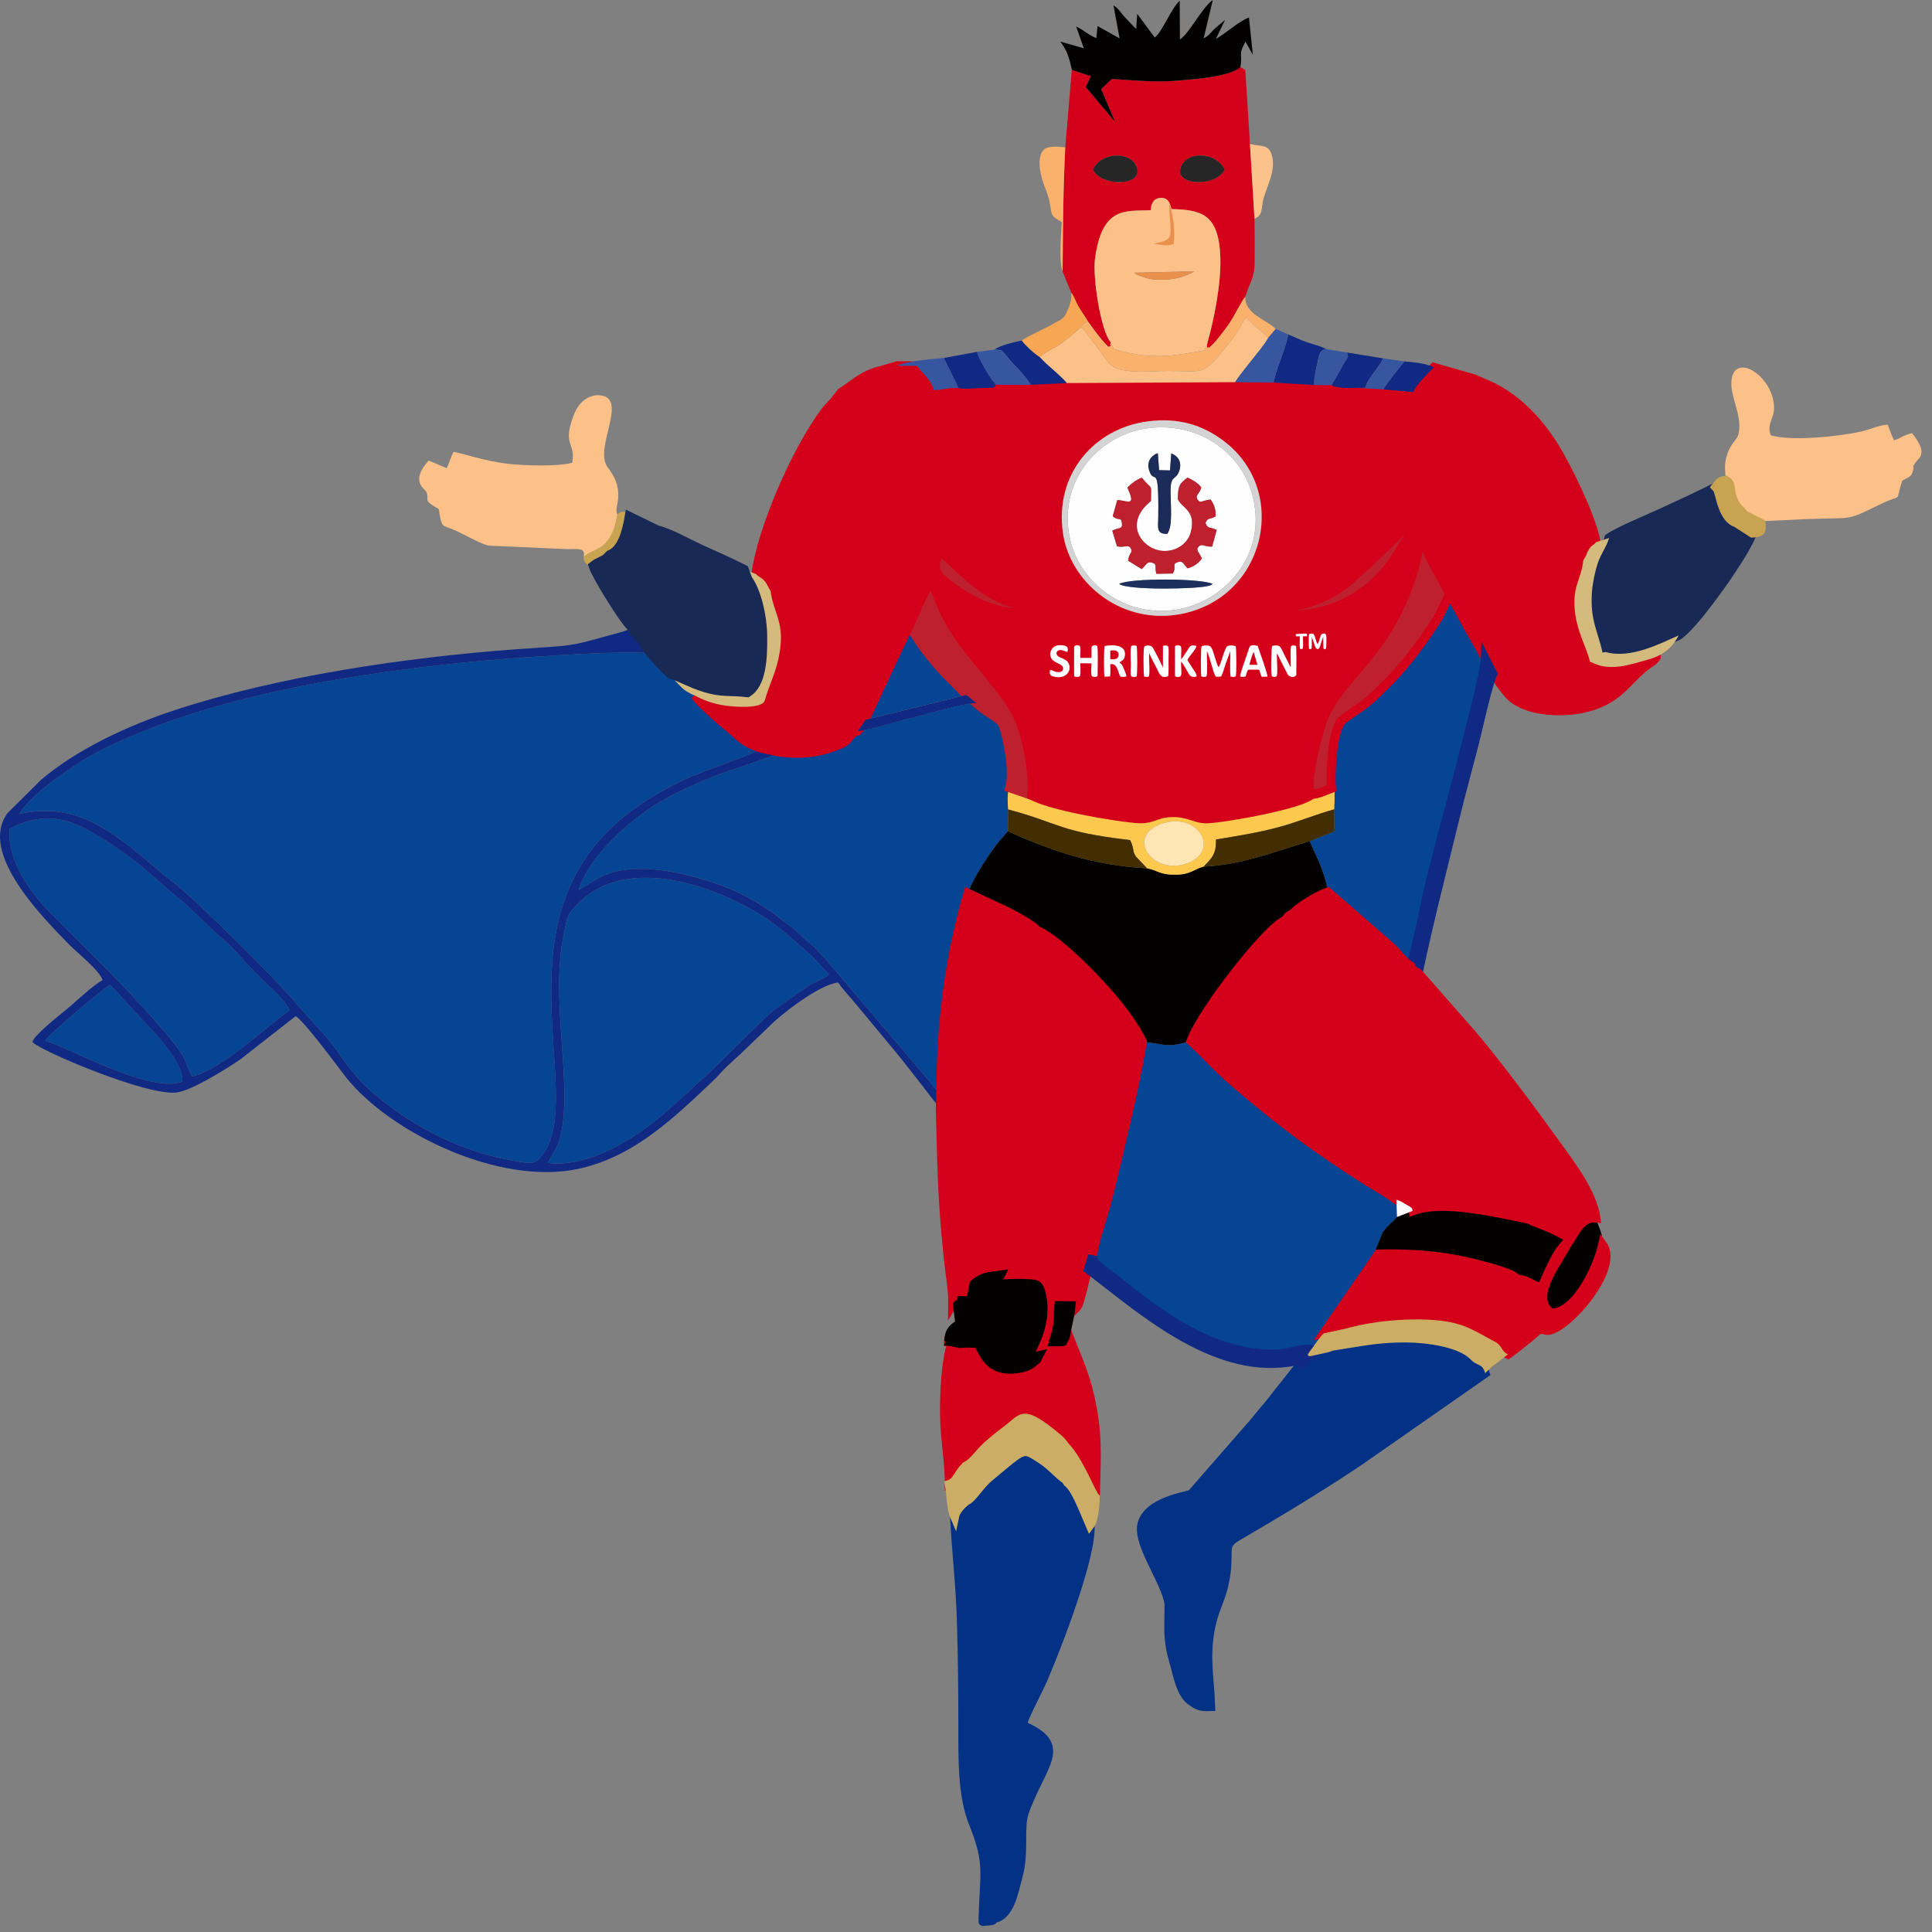 <?xml version="1.0" encoding="UTF-8" standalone="no"?><svg width='46' height='46' viewBox='0 0 46 46' fill='none' xmlns='http://www.w3.org/2000/svg'>
<rect x="0" y="0" width="46" height="46" fill="#808080" stroke="none"/>
<path fill-rule='evenodd' clip-rule='evenodd' d='M13.043 27.689C14.066 27.815 15.217 27.044 15.919 26.42C16.064 26.291 16.158 26.196 16.294 26.083C16.436 25.964 16.53 25.855 16.665 25.74C17.101 25.367 18.069 24.337 18.449 24.033L19.288 23.447C19.428 23.368 19.618 23.311 19.735 23.199C19.591 23.053 19.417 22.837 19.258 22.7C18.645 22.171 18.381 21.877 17.527 21.462C16.423 20.926 14.751 20.495 13.747 21.528C13.507 21.775 13.521 21.785 13.43 22.207C13.09 23.793 13.637 25.782 13.356 27.002C13.278 27.338 13.162 27.465 13.043 27.689V27.689ZM31.701 18.768C31.816 18.735 31.77 18.819 31.776 18.965C31.779 19.052 31.77 19.181 31.766 19.27L31.772 19.793L31.181 20.028C31.338 20.388 31.557 20.782 31.614 21.238L33.107 22.536C33.275 22.689 33.417 22.905 33.594 23.008C33.753 22.457 33.885 21.737 34.014 21.175C34.226 20.247 35.346 16.211 35.367 15.698C35.29 15.486 35.069 15.136 34.95 14.923C34.808 14.669 34.678 14.396 34.519 14.161C34.397 14.343 34.338 14.561 34.203 14.767C33.829 15.343 33.462 15.844 32.975 16.321C32.811 16.482 32.673 16.623 32.479 16.776C32.373 16.859 32.027 17.076 31.949 17.157C31.725 17.386 31.667 18.375 31.701 18.768ZM20.41 17.41C20.234 17.445 20.255 17.57 20.091 17.673C19.994 17.735 19.79 17.802 19.667 17.838C19.302 17.948 18.953 17.951 18.56 17.907C18.475 17.993 17.31 18.363 17.09 18.448C16.644 18.621 16.094 18.864 15.719 19.09C14.982 19.531 14.041 20.367 13.776 21.189C14.188 20.954 14.423 20.734 15.055 20.692C15.606 20.655 16.151 20.772 16.655 20.912C17.713 21.207 18.297 21.632 18.98 22.181C19.072 22.256 19.115 22.316 19.205 22.392C19.563 22.692 19.399 22.575 19.647 22.822L22.147 25.764C22.195 25.826 22.196 25.835 22.252 25.898L22.38 26.022L22.407 25.666C22.431 24.117 22.645 22.655 23.048 21.271C23.104 21.054 23.358 20.647 23.475 20.47C23.572 20.324 23.649 20.21 23.737 20.097C23.822 19.988 23.93 19.876 23.999 19.788L24.004 19.271C24 19.183 23.991 19.055 23.994 18.969C23.997 18.925 23.999 18.898 24.007 18.855C24.023 18.777 24.026 18.786 24.044 18.756C24.14 18.413 24.028 17.762 23.94 17.441C23.864 17.161 23.845 17.168 23.635 17.028C23.487 16.93 23.366 16.858 23.248 16.739C22.919 16.744 22.169 16.977 21.808 17.064C21.386 17.166 20.812 17.36 20.41 17.41V17.41ZM0.232 19.726C0.151 20.552 0.847 21.408 1.314 21.845L2.265 22.8C2.709 23.222 3.728 24.307 4.096 24.779C4.49 25.285 4.348 25.178 4.575 25.63C5.309 25.467 6.581 24.234 6.894 24.059C6.794 23.801 6.405 23.494 6.21 23.288C6.086 23.155 5.98 23.058 5.857 22.926C5.725 22.785 5.654 22.683 5.516 22.553C5.383 22.428 5.28 22.336 5.142 22.213L4.408 21.519C3.704 20.948 3.436 20.592 2.414 19.948C1.676 19.484 1.099 19.299 0.232 19.726V19.726ZM1.075 24.78C1.541 24.889 3.6 26.066 4.345 25.748C4.369 25.206 3.451 24.366 3.113 23.98C2.945 23.788 2.787 23.627 2.624 23.446C2.501 23.5 1.153 24.634 1.075 24.78ZM27.2 24.803C27.058 25.657 26.847 26.564 26.648 27.402C26.549 27.819 26.451 28.243 26.344 28.654C26.25 29.013 26.049 29.564 26.016 29.896C26.003 30.082 26.2 30.178 26.459 30.384C27.606 31.297 28.834 32.284 30.428 32.239C30.667 32.233 31.063 32.081 31.217 32.132C31.304 32.031 31.431 31.815 31.521 31.746L32.822 29.858C32.7 29.794 32.766 29.904 32.759 29.736L32.919 29.345C33.041 29.17 33.151 29.111 33.264 28.973L33.249 28.565C33.021 28.387 32.799 28.276 32.564 28.126C31.341 27.347 30.543 26.759 29.445 25.821C28.911 25.364 28.778 25.164 28.359 24.784C27.751 24.96 27.78 24.862 27.2 24.803V24.803ZM20.655 17.005L20.617 17.134L23.006 16.547C22.806 16.294 22.437 16.032 21.944 15.348C21.855 15.225 21.742 15.015 21.637 14.92C21.303 15.597 20.978 16.311 20.655 17.005V17.005ZM18.132 17.814C17.659 17.668 17.591 17.495 17.277 17.252C17.111 17.124 16.65 16.705 16.553 16.563C16.402 16.497 16.309 16.448 16.206 16.341C16.11 16.24 16.041 16.184 15.952 16.043C15.772 15.871 15.661 15.731 15.492 15.558C14.736 15.47 11.931 15.684 11.047 15.775C8.493 16.038 5.64 16.49 3.298 17.457C2.734 17.69 2.187 17.947 1.732 18.26C1.294 18.562 0.699 18.979 0.463 19.38C2.088 19.004 3.052 20.172 4.212 21.077C4.692 21.453 6.625 23.367 7.061 23.901L7.586 24.488C8.241 25.172 8.203 25.514 9.205 26.282C10.11 26.976 11.198 27.486 12.371 27.66C12.552 27.687 12.677 27.723 12.793 27.632C12.866 27.573 12.98 27.421 13.033 27.314C13.829 25.712 11.796 21.655 15.078 19.276C15.487 18.98 15.966 18.696 16.519 18.465C16.724 18.38 18.08 17.897 18.132 17.814Z' fill='#064494'/>
<path fill-rule='evenodd' clip-rule='evenodd' d='M23.048 21.271L23.74 21.593C23.936 21.672 24.611 22.023 24.679 22.151C25.097 22.314 25.817 23.036 26.086 23.321C26.465 23.724 26.907 24.223 27.199 24.803C27.779 24.862 27.75 24.96 28.359 24.784C28.624 24.075 30.167 22.082 30.608 21.91C30.667 21.816 30.683 21.804 30.797 21.747C30.88 21.619 31.413 21.3 31.614 21.238C31.557 20.782 31.338 20.388 31.181 20.028C30.393 20.26 29.561 20.595 28.658 20.633C28.431 20.691 28.363 20.818 28.004 20.826C27.622 20.834 27.564 20.722 27.309 20.673C26.052 20.609 24.998 20.249 23.998 19.788C23.93 19.876 23.822 19.988 23.737 20.097C23.649 20.21 23.571 20.324 23.474 20.471C23.357 20.647 23.103 21.054 23.048 21.271V21.271Z' fill='#020100'/>
<path fill-rule='evenodd' clip-rule='evenodd' d='M29.158 4.04C28.948 4.452 28.011 4.421 28.103 4.025C28.205 3.583 28.959 3.602 29.158 4.04ZM26.024 4.04C26.205 3.602 26.982 3.587 27.078 4.027C27.167 4.435 26.213 4.439 26.024 4.04ZM25.519 1.665L25.364 3.507C25.311 4.516 25.309 5.456 25.3 6.464L25.506 6.968C25.578 7.06 25.617 7.191 25.686 7.309C25.76 7.435 25.84 7.538 25.903 7.653C26.035 7.837 26.257 8.14 26.393 8.258C26.496 8.209 26.413 8.287 26.444 8.146C26.214 7.892 26.01 6.611 26.071 6.16C26.239 4.924 26.773 5.025 27.395 5.007C27.451 4.862 27.446 4.731 27.616 4.713C27.809 4.694 27.783 4.839 27.895 4.98C28.594 5.003 29.021 5.076 29.056 6.132C29.076 6.758 28.907 7.6 28.747 8.165C28.725 8.388 28.729 8.226 28.785 8.281C28.931 8.168 29.129 7.895 29.262 7.711C29.372 7.557 29.567 7.152 29.65 7.066C29.735 6.764 29.868 6.637 29.872 6.256C29.875 5.91 29.874 5.554 29.869 5.209L29.761 3.426L29.65 1.665L29.534 1.597C29.295 1.823 28.457 1.883 28.085 1.917C27.508 1.968 27.047 1.915 26.472 1.879L26.218 2.121L26.547 2.898L25.85 2.072L25.973 1.814L25.519 1.665Z' fill='#D4001A'/>
<path fill-rule='evenodd' clip-rule='evenodd' d='M1.075 24.78C1.153 24.634 2.501 23.5 2.624 23.447C2.787 23.627 2.945 23.788 3.112 23.98C3.45 24.366 4.368 25.206 4.344 25.748C3.599 26.066 1.54 24.889 1.075 24.78V24.78ZM13.042 27.689C13.161 27.466 13.278 27.338 13.355 27.002C13.636 25.782 13.089 23.794 13.43 22.207C13.52 21.785 13.506 21.776 13.746 21.529C14.75 20.495 16.422 20.926 17.527 21.462C18.381 21.877 18.644 22.171 19.258 22.7C19.416 22.837 19.591 23.053 19.735 23.199C19.617 23.311 19.427 23.368 19.287 23.447L18.448 24.033C18.069 24.338 17.101 25.368 16.665 25.74C16.529 25.856 16.436 25.965 16.294 26.083C16.158 26.196 16.063 26.291 15.918 26.42C15.216 27.045 14.065 27.815 13.042 27.689V27.689ZM2.414 19.949C3.436 20.592 3.703 20.949 4.408 21.519L5.141 22.213C5.279 22.336 5.383 22.428 5.516 22.553C5.653 22.683 5.725 22.786 5.857 22.926C5.98 23.058 6.085 23.156 6.21 23.288C6.404 23.494 6.794 23.801 6.894 24.059C6.581 24.234 5.308 25.467 4.574 25.631C4.348 25.178 4.489 25.286 4.095 24.779C3.727 24.307 2.708 23.222 2.264 22.8L1.314 21.845C0.847 21.408 0.151 20.552 0.232 19.726C1.098 19.299 1.675 19.484 2.414 19.949ZM22.388 26.39L22.406 25.666L22.38 26.022L22.251 25.898C22.196 25.835 22.195 25.826 22.147 25.765L19.647 22.823C19.398 22.575 19.563 22.692 19.204 22.392C19.115 22.317 19.072 22.256 18.979 22.181C18.297 21.632 17.712 21.208 16.654 20.913C16.151 20.772 15.605 20.656 15.055 20.692C14.422 20.734 14.188 20.954 13.776 21.189C14.041 20.367 14.982 19.531 15.718 19.09C16.094 18.865 16.643 18.621 17.089 18.449C17.31 18.363 18.474 17.993 18.56 17.907L18.131 17.814C18.08 17.897 16.723 18.38 16.519 18.465C15.966 18.696 15.487 18.98 15.078 19.276C11.796 21.655 13.829 25.713 13.032 27.314C12.979 27.421 12.866 27.574 12.792 27.632C12.677 27.724 12.551 27.687 12.371 27.66C11.198 27.486 10.109 26.977 9.205 26.283C8.203 25.514 8.241 25.172 7.585 24.488L7.061 23.901C6.624 23.367 4.692 21.453 4.211 21.077C3.051 20.172 2.087 19.004 0.462 19.38C0.699 18.979 1.293 18.562 1.731 18.261C2.186 17.947 2.733 17.69 3.298 17.457C5.64 16.49 8.493 16.039 11.047 15.775C11.93 15.684 14.735 15.47 15.492 15.558C15.442 15.47 15.424 15.466 15.373 15.387C15.131 15.008 15.262 15.247 15.129 15.079L15.015 14.908C14.95 15.008 15.065 14.947 14.861 15.029C14.857 15.031 14.726 15.067 14.708 15.072C13.431 15.427 13.71 15.354 12.295 15.458C9.652 15.651 6.61 16.103 4.17 16.905C3.054 17.271 1.848 17.83 0.975 18.569L0.179 19.36C-0.52 20.306 1.013 21.84 1.656 22.5C1.829 22.677 2.375 23.107 2.442 23.337C2.218 23.453 1.798 23.858 1.566 24.048C1.405 24.18 0.812 24.645 0.771 24.809C0.912 24.997 3.514 26.112 4.217 26.01C4.582 25.957 5.421 25.434 5.743 25.208L7.039 24.194C7.248 24.311 8.076 25.447 8.246 25.66C9.287 26.963 11.898 28.249 13.797 27.824C15.11 27.53 16.058 26.606 16.995 25.717C17.115 25.603 17.204 25.487 17.326 25.374C17.452 25.256 17.55 25.167 17.677 25.05L18.344 24.409C18.593 24.157 19.492 23.449 19.956 23.392C20.032 23.509 20.176 23.673 20.277 23.785L21.196 24.891C21.401 25.132 21.592 25.382 21.797 25.641C21.996 25.891 22.194 26.164 22.388 26.39V26.39Z' fill='#102A83'/>
<path fill-rule='evenodd' clip-rule='evenodd' d='M26.648 13.901C26.923 13.759 28.593 13.77 28.869 13.901C28.84 13.923 28.854 13.924 28.781 13.946C28.521 14.027 26.832 14.058 26.648 13.901ZM26.844 11.607C26.942 11.512 27.053 11.421 27.187 11.375C27.444 11.699 27.408 11.47 27.404 11.929C26.72 12.479 27.21 13.091 27.69 13.118C28.023 13.136 28.282 12.928 28.348 12.685C28.493 12.156 28.153 12.112 28.044 11.889C28.044 11.57 28.088 11.507 28.277 11.371C28.396 11.427 28.53 11.504 28.603 11.607C28.565 11.752 28.463 11.785 28.502 11.873C28.564 12.015 28.649 11.903 28.825 11.895C28.905 12.01 28.95 12.124 28.945 12.291C28.799 12.385 28.759 12.307 28.702 12.452C28.768 12.611 28.796 12.53 28.969 12.618L28.86 13.016C28.648 13.022 28.623 12.922 28.528 13.027C28.466 13.095 28.569 13.183 28.617 13.297C28.533 13.418 28.4 13.502 28.277 13.532C28.178 13.441 28.172 13.347 28.055 13.381C27.881 13.432 28.024 13.485 27.925 13.655L27.534 13.662C27.481 13.502 27.569 13.428 27.414 13.393C27.298 13.367 27.285 13.47 27.182 13.55L26.86 13.35C26.881 13.155 26.975 13.164 26.929 13.068C26.871 12.947 26.779 13.048 26.595 13.008L26.483 12.635C26.641 12.549 26.729 12.615 26.712 12.457C26.694 12.294 26.64 12.419 26.494 12.291L26.601 11.907C26.783 11.906 27.009 12.049 26.909 11.772L26.844 11.607ZM27.567 10.789L27.598 11.193L27.858 11.2L27.886 10.797C28.05 10.85 28.155 11.014 28.072 11.226C27.986 11.444 27.871 11.303 27.871 11.687C27.871 12.066 27.927 12.529 27.793 12.71C27.522 12.719 27.576 12.556 27.579 12.292C27.594 10.928 27.475 11.594 27.357 11.185C27.296 10.97 27.432 10.834 27.567 10.789V10.789ZM27.18 10.221C26.131 10.428 25.178 11.469 25.477 12.838C25.704 13.882 26.819 14.762 28.109 14.497C29.162 14.281 30.142 13.242 29.843 11.884C29.587 10.716 28.424 9.976 27.18 10.221Z' fill='#FEFEFE'/>
<path fill-rule='evenodd' clip-rule='evenodd' d='M13.897 13.257C14.345 12.963 14.584 13.063 14.701 12.248C14.644 12.145 14.711 12.012 14.719 11.849C14.734 11.536 14.635 11.348 14.468 11.127C14.111 10.654 15.065 9.353 14.171 9.412C13.846 9.477 13.706 9.718 13.606 10.036C13.427 10.606 13.705 10.561 13.625 11.018C13.265 11.113 12.507 11.086 12.124 11.046C11.512 10.981 10.95 10.766 10.795 10.762C10.754 10.84 10.654 11.124 10.637 11.147L10.207 10.966C9.752 11.466 10.114 11.632 10.151 11.712C10.223 11.865 10.108 11.89 10.255 12C10.498 12.181 10.425 12.026 10.475 12.289C10.527 12.562 10.554 12.509 10.799 12.611C11.029 12.705 11.474 12.977 11.658 12.992L13.49 13.074C13.732 13.082 13.948 13.019 13.897 13.257V13.257Z' fill='#FBC189'/>
<path fill-rule='evenodd' clip-rule='evenodd' d='M27.651 6.662C27.521 6.662 27.423 6.654 27.298 6.623L27.086 6.55C27.029 6.518 27.039 6.52 27.009 6.493L28.435 6.461C28.229 6.592 27.936 6.662 27.651 6.662ZM26.444 8.146L26.517 8.308C27.338 8.56 27.844 8.5 28.68 8.341L28.747 8.165C28.907 7.6 29.076 6.758 29.056 6.132C29.021 5.076 28.591 4.999 27.892 4.976C27.854 4.82 27.81 4.694 27.616 4.713C27.446 4.731 27.411 4.863 27.395 5.007C26.774 5.025 26.239 4.924 26.072 6.16C26.01 6.61 26.215 7.892 26.444 8.146V8.146Z' fill='#FBC189'/>
<path fill-rule='evenodd' clip-rule='evenodd' d='M33.636 28.83L33.264 28.973C33.151 29.111 33.041 29.17 32.919 29.345L32.759 29.736C32.765 29.904 32.7 29.795 32.821 29.858C33.441 29.843 34.04 29.877 34.634 29.982C34.956 30.039 35.678 30.216 35.988 30.357L36.144 30.46C36.328 30.459 36.518 30.621 36.697 30.667C36.763 30.575 36.896 30.169 37.139 29.785L37.362 29.51C37.217 29.911 36.359 30.849 36.921 31.261C37.503 31.297 38.027 30.218 38.159 29.641C38.182 29.401 38.05 29.2 37.998 28.999C37.741 28.971 37.581 29.192 37.487 29.347L37.399 29.488C37.245 29.405 37.069 29.312 36.889 29.23C36.744 29.165 36.534 29.102 36.413 29.03C35.677 28.885 34.362 28.552 33.636 28.83V28.83Z' fill='#020100'/>
<path fill-rule='evenodd' clip-rule='evenodd' d='M25.52 1.665L25.974 1.814L25.851 2.072L26.547 2.898L26.218 2.121L26.473 1.879C27.047 1.915 27.509 1.968 28.085 1.916C28.457 1.883 29.296 1.823 29.534 1.597C29.591 1.257 29.469 1.326 29.655 0.992L29.83 1.305L29.737 0.419C29.513 0.491 29.17 0.808 28.95 0.926L29.168 0.476C29.086 0.546 29.011 0.603 28.924 0.681C28.814 0.782 28.792 0.85 28.658 0.912L28.876 0C28.627 0.17 28.309 0.807 28.093 0.94L28.089 0.018C27.886 0.194 27.683 0.743 27.495 0.894L27.076 0.329L27.053 0.689C26.961 0.606 26.907 0.537 26.791 0.418C26.675 0.3 26.645 0.21 26.511 0.127L26.657 0.914L26.132 0.62L26.104 0.909C25.904 0.83 25.796 0.706 25.623 0.632L25.806 1.15L25.245 0.99C25.388 1.176 25.46 1.358 25.52 1.665Z' fill='#020100'/>
<path fill-rule='evenodd' clip-rule='evenodd' d='M27.663 19.612C28.52 19.32 29.063 20.241 28.282 20.547C27.455 20.871 26.771 19.915 27.663 19.612ZM24.003 19.271C25.282 19.616 25.186 19.799 26.907 20.001L26.938 20.069C26.942 20.079 26.947 20.091 26.95 20.102C26.954 20.114 26.957 20.124 26.961 20.136C26.997 20.258 26.969 20.276 27.048 20.396L27.243 20.603C27.316 20.677 27.256 20.611 27.308 20.673C27.563 20.722 27.621 20.834 28.003 20.826C28.362 20.818 28.43 20.691 28.657 20.633L28.782 20.499C28.817 20.459 28.851 20.419 28.882 20.36C28.951 20.226 28.945 20.149 28.95 19.988C29.477 19.9 29.928 19.83 30.427 19.698C30.895 19.573 31.345 19.383 31.764 19.27C31.768 19.181 31.778 19.052 31.774 18.966C31.769 18.819 31.815 18.735 31.7 18.768C31.537 18.826 31.393 18.91 31.227 18.911C31.033 19.135 29.243 19.47 28.745 19.493C28.459 19.506 28.305 19.331 27.884 19.347C27.483 19.362 27.455 19.527 27.026 19.486C26.421 19.429 25.005 19.179 24.57 18.939L24.043 18.756C24.024 18.786 24.021 18.778 24.006 18.855C23.997 18.898 23.995 18.925 23.993 18.969C23.989 19.055 23.998 19.183 24.003 19.271V19.271Z' fill='#FDC84E'/>
<path fill-rule='evenodd' clip-rule='evenodd' d='M22.727 36.1C22.77 36.924 22.865 37.728 22.891 38.575C22.917 39.419 22.926 40.261 22.926 41.111C22.927 41.873 22.908 42.753 23.179 43.418C23.566 44.367 23.435 44.621 23.407 45.668C23.462 45.78 23.304 45.748 23.537 45.736C23.691 45.729 23.623 45.7 23.642 45.678C24.051 45.64 24.145 45.01 24.244 44.65C24.395 44.105 24.261 43.508 24.388 43.148C24.797 41.993 25.481 41.554 24.331 41.079C24.419 40.788 24.694 40.3 24.832 39.981C25.171 39.198 26.008 37.031 25.953 36.307C25.796 35.942 25.649 35.361 25.381 35.218C25.381 35.218 25.38 35.224 25.379 35.232L25.376 35.227C25.221 35.132 25.037 34.9 24.799 34.748C24.346 34.46 24.431 34.437 23.558 35.167C23.295 35.387 23.15 35.663 22.974 35.746L23.041 35.709C22.945 35.769 22.758 35.951 22.727 36.1H22.727Z' fill='#023186' stroke='#023186' stroke-width='0.216'/>
<path fill-rule='evenodd' clip-rule='evenodd' d='M21.636 14.921C21.742 15.017 21.854 15.226 21.943 15.349C22.436 16.033 22.805 16.295 23.005 16.548C23.092 16.607 23.177 16.682 23.247 16.74C23.366 16.859 23.486 16.931 23.634 17.029C23.844 17.169 23.863 17.162 23.939 17.442C24.028 17.763 24.139 18.414 24.043 18.757L24.571 18.94C24.613 18.457 24.476 17.696 24.326 17.283C24.144 16.78 23.872 16.48 23.602 16.137C23.167 15.586 22.781 15.193 22.455 14.5C22.35 14.276 22.282 14.053 22.175 13.827C22.062 13.934 21.688 14.797 21.636 14.921V14.921Z' fill='#BE202E' stroke='#BE202E' stroke-width='0.216'/>
<path fill-rule='evenodd' clip-rule='evenodd' d='M24.835 14.633C23.89 14.626 23.384 14.491 22.678 13.989C22.123 13.594 22.266 13.491 22.346 13.106C22.623 13.268 23.117 13.904 23.778 14.225C24.554 14.601 25.231 14.424 26.09 14.465L25.955 14.528C25.916 14.54 25.865 14.549 25.825 14.556L24.835 14.633ZM18.132 17.814L18.56 17.907C18.953 17.951 19.302 17.948 19.667 17.839C19.79 17.802 19.994 17.735 20.091 17.674C20.255 17.57 20.234 17.445 20.41 17.41C20.529 17.291 20.517 17.243 20.617 17.134L20.655 17.006C20.978 16.312 21.303 15.597 21.637 14.921C21.689 14.796 22.063 13.934 22.176 13.827C22.283 14.053 22.351 14.276 22.456 14.499C22.782 15.193 23.167 15.585 23.603 16.137C23.873 16.479 24.145 16.779 24.327 17.282C24.477 17.695 24.614 18.457 24.572 18.939C25.006 19.179 26.422 19.429 27.027 19.487C27.456 19.528 27.485 19.362 27.885 19.347C28.306 19.331 28.461 19.507 28.746 19.494C29.244 19.471 31.035 19.136 31.228 18.911C31.014 18.777 31.422 17.312 31.507 17.104C31.932 16.065 33.021 15.609 33.634 13.656C33.722 13.377 33.766 13.043 33.859 12.783C34.134 13.566 34.252 13.562 34.519 14.162C34.678 14.397 34.808 14.669 34.95 14.924C35.069 15.137 35.29 15.487 35.367 15.699L35.544 16.044L35.595 16.048C35.617 16.161 35.815 16.397 35.89 16.493C36.23 16.925 37.068 16.977 37.588 16.884C38.618 16.699 38.704 16.147 39.354 15.736C39.507 15.579 39.441 15.629 39.2 15.716C38.891 15.797 38.342 16.014 37.895 15.767L37.86 15.761C37.758 15.368 37.574 15.093 37.508 14.625C37.413 13.956 37.654 13.813 37.698 13.335C37.777 13.239 37.761 13.199 37.822 13.097C37.906 12.958 37.914 13.015 38 12.911C37.902 12.32 37.29 11.086 37.006 10.634C36.616 10.011 36.061 9.406 35.291 9.108L35.112 9.026L34.141 8.747C33.996 8.893 33.729 9.149 33.647 9.336L32.943 9.271L32.318 9.235C32.159 9.239 31.835 9.253 31.706 9.173L31.282 9.167L30.328 9.109L29.409 9.099L25.401 9.121L24.548 9.163L23.718 9.162C23.636 9.261 23.679 9.223 23.509 9.236C23.438 9.241 23.346 9.239 23.271 9.242C23.125 9.248 22.965 9.27 22.827 9.242C22.537 9.221 22.48 9.29 22.239 9.287C22.126 8.975 21.936 8.871 21.837 8.712L21.362 8.709L20.963 8.827C20.676 8.891 20.454 9.04 20.234 9.208L20.036 9.34L19.848 9.576C19.779 9.65 19.723 9.7 19.66 9.783C18.952 10.72 18.127 12.639 18.001 13.668C18.078 13.753 18.107 13.731 18.189 13.817C18.276 13.907 18.282 13.98 18.347 14.068C18.41 14.564 18.659 14.785 18.579 15.43C18.513 15.96 18.332 16.242 18.206 16.685L18.166 16.668C18.085 16.874 17.44 16.822 17.287 16.802C17.022 16.767 16.755 16.678 16.553 16.564C16.65 16.705 17.111 17.125 17.276 17.253C17.591 17.496 17.659 17.668 18.132 17.814V17.814ZM27.322 10.033C28.075 9.933 28.644 10.13 29.128 10.491C30.746 11.701 30.114 14.322 28.015 14.637C26.647 14.842 25.472 13.851 25.307 12.688C25.106 11.275 26.062 10.2 27.322 10.033ZM30.311 14.478C31.185 14.478 31.876 14.088 32.305 13.659C32.448 13.516 32.529 13.478 32.677 13.317L33.748 12.296C33.784 12.503 33.506 12.811 33.286 13.179C32.749 14.077 31.83 14.649 30.702 14.649C30.453 14.649 29.351 14.579 29.193 14.471L30.311 14.478Z' fill='#D4001A' stroke='#D4001A' stroke-width='0.216'/>
<path fill-rule='evenodd' clip-rule='evenodd' d='M25.733 7.794C25.59 7.917 25.45 8.047 25.261 8.181C25.104 8.294 24.888 8.372 24.756 8.504C24.878 8.633 24.956 8.703 25.085 8.815C25.167 8.885 25.351 9.059 25.4 9.121L29.408 9.099C29.522 8.918 29.656 8.766 29.797 8.583C29.904 8.444 30.124 8.188 30.196 8.042L29.659 7.558C29.541 7.73 29.484 7.884 29.36 8.053L29.001 8.488C28.615 8.936 28.561 8.832 27.808 8.832C27.399 8.832 26.655 8.928 26.412 8.656C26.268 8.494 25.849 7.858 25.733 7.794V7.794Z' fill='#FBC189'/>
<path fill-rule='evenodd' clip-rule='evenodd' d='M31.191 32.293L31.011 32.457C30.95 32.48 30.926 32.541 30.863 32.621L30.44 33.154C30.251 33.406 30.067 33.609 29.87 33.855L28.37 35.574C28.28 35.627 27.329 35.736 27.19 36.293C27.074 36.756 27.755 37.649 27.834 38.181C27.84 38.748 27.784 38.981 27.94 39.528C28.041 39.88 28.11 40.344 28.385 40.515C28.538 40.626 28.614 40.639 28.825 40.632C28.795 39.868 28.666 39.336 28.864 38.576C28.941 38.276 29.071 38.046 29.141 37.731C29.324 36.905 29.05 36.819 29.465 36.578C30.459 35.999 31.45 35.4 32.396 34.764L35.36 32.696C35.288 32.443 35.223 32.541 35.07 32.37L35.014 32.366C34.726 32.071 33.981 31.968 33.479 31.964C32.791 31.958 32.36 32.067 31.718 32.16L31.608 32.198L31.191 32.293Z' fill='#023186' stroke='#023186' stroke-width='0.216'/>
<path fill-rule='evenodd' clip-rule='evenodd' d='M24.727 32.281C24.919 31.929 25.113 31.426 25.028 30.896C24.986 30.636 24.916 30.42 24.675 30.369C24.495 30.33 24.014 30.337 23.823 30.357C23.728 30.563 23.566 30.657 23.49 30.913C23.421 31.147 23.434 31.529 23.524 31.754C23.707 32.21 24.114 32.418 24.727 32.281V32.281Z' fill='#020100'/>
<path fill-rule='evenodd' clip-rule='evenodd' d='M28.044 11.888C28.153 12.112 28.493 12.156 28.348 12.685C28.282 12.927 28.023 13.136 27.69 13.117C27.21 13.09 26.72 12.479 27.404 11.928C27.408 11.47 27.444 11.698 27.187 11.374C27.053 11.421 26.942 11.512 26.844 11.607L26.909 11.772C27.009 12.049 26.783 11.905 26.601 11.907L26.493 12.291C26.64 12.418 26.694 12.293 26.712 12.457C26.729 12.614 26.641 12.548 26.483 12.635L26.595 13.008C26.779 13.048 26.87 12.947 26.929 13.067C26.975 13.164 26.881 13.155 26.86 13.35L27.182 13.549C27.285 13.469 27.298 13.366 27.413 13.392C27.569 13.428 27.481 13.502 27.534 13.662L27.925 13.655C28.024 13.484 27.88 13.431 28.055 13.38C28.172 13.346 28.178 13.44 28.277 13.531C28.4 13.502 28.533 13.418 28.617 13.297C28.569 13.182 28.466 13.094 28.528 13.027C28.623 12.922 28.648 13.021 28.86 13.015L28.969 12.618C28.795 12.53 28.768 12.611 28.702 12.452C28.759 12.307 28.799 12.385 28.944 12.291C28.95 12.124 28.905 12.009 28.825 11.894C28.649 11.902 28.564 12.015 28.502 11.872C28.463 11.784 28.565 11.752 28.603 11.607C28.53 11.504 28.396 11.426 28.277 11.371C28.088 11.506 28.044 11.57 28.044 11.888V11.888Z' fill='#BE202E'/>
<path fill-rule='evenodd' clip-rule='evenodd' d='M27.18 10.222C28.424 9.977 29.587 10.716 29.843 11.885C30.142 13.243 29.162 14.282 28.11 14.498C26.819 14.763 25.705 13.883 25.477 12.839C25.178 11.47 26.131 10.429 27.18 10.222ZM27.322 10.033C26.062 10.2 25.106 11.275 25.307 12.689C25.472 13.852 26.646 14.843 28.015 14.637C30.114 14.323 30.746 11.701 29.128 10.492C28.644 10.13 28.075 9.933 27.322 10.033V10.033Z' fill='#D4D4D4'/>
<path fill-rule='evenodd' clip-rule='evenodd' d='M23.998 19.788C24.998 20.25 26.052 20.61 27.308 20.673C27.257 20.611 27.317 20.677 27.244 20.603L27.048 20.397C26.97 20.276 26.997 20.258 26.961 20.137C26.958 20.125 26.955 20.114 26.951 20.103C26.947 20.091 26.942 20.08 26.939 20.069L26.908 20.002C25.187 19.799 25.282 19.617 24.004 19.272L23.998 19.788Z' fill='#422E01'/>
<path fill-rule='evenodd' clip-rule='evenodd' d='M28.747 8.165L28.68 8.341C27.844 8.5 27.338 8.56 26.517 8.308L26.444 8.146C26.413 8.287 26.496 8.209 26.393 8.258C26.257 8.14 26.035 7.837 25.903 7.653C25.781 7.707 25.803 7.702 25.732 7.794C25.849 7.857 26.268 8.494 26.412 8.656C26.655 8.928 27.399 8.832 27.808 8.832C28.561 8.832 28.614 8.936 29.001 8.487L29.36 8.053C29.484 7.884 29.541 7.73 29.659 7.558L30.196 8.042L30.374 7.832C30.157 7.609 29.631 7.481 29.65 7.065C29.567 7.152 29.372 7.557 29.262 7.71C29.129 7.895 28.931 8.168 28.785 8.281C28.729 8.226 28.725 8.388 28.747 8.165V8.165Z' fill='#F9B16C'/>
<path fill-rule='evenodd' clip-rule='evenodd' d='M28.659 20.633C29.562 20.595 30.394 20.261 31.182 20.029L31.772 19.794L31.767 19.27C31.347 19.383 30.897 19.574 30.429 19.698C29.93 19.831 29.479 19.9 28.952 19.988C28.947 20.149 28.953 20.226 28.884 20.36C28.854 20.419 28.819 20.46 28.784 20.499L28.659 20.633Z' fill='#422E01'/>
<path fill-rule='evenodd' clip-rule='evenodd' d='M30.312 14.477L29.193 14.47C29.352 14.578 30.454 14.648 30.703 14.648C31.83 14.648 32.75 14.077 33.286 13.178C33.506 12.81 33.784 12.502 33.748 12.295L32.677 13.316C32.53 13.477 32.448 13.516 32.306 13.659C31.877 14.087 31.186 14.477 30.312 14.477V14.477Z' fill='#BE202E' stroke='#D4001A' stroke-width='0.216'/>
<path fill-rule='evenodd' clip-rule='evenodd' d='M33.593 23.009C33.65 23.121 33.645 23.111 33.764 23.169C34.027 21.925 34.328 20.762 34.624 19.547C34.769 18.952 34.929 18.365 35.085 17.768C35.178 17.413 35.422 16.284 35.543 16.044L35.366 15.699C35.345 16.212 34.225 20.248 34.012 21.176C33.884 21.738 33.752 22.458 33.593 23.009Z' fill='#102A83' stroke='#102A83' stroke-width='0.216'/>
<path fill-rule='evenodd' clip-rule='evenodd' d='M22.605 35.345C22.802 35.285 22.771 35.123 22.962 35.008L23.005 34.909C23.191 34.81 23.314 34.6 23.504 34.428C23.662 34.285 23.866 34.127 24.051 33.984C24.334 33.766 24.361 33.596 24.981 34.078C25.081 34.155 25.117 34.205 25.186 34.254C25.186 34.276 25.187 34.299 25.188 34.322C25.189 34.323 25.856 34.968 26.03 35.703C26.035 35.597 26.015 35.709 26.081 35.658C26.09 34.878 26.15 34.328 26.008 33.544C25.88 32.833 25.705 32.468 25.468 31.87C25.328 32.062 25.506 32.057 24.948 32.054C24.976 31.878 25.048 31.746 25.077 31.542C25.103 31.36 25.08 31.177 25.12 30.977L25.618 30.985L25.599 31.162C25.672 31.088 25.672 31.067 25.711 30.941C25.736 30.861 25.754 30.784 25.778 30.692C25.817 30.543 25.853 30.346 25.917 30.221L26.015 29.897C26.049 29.565 26.25 29.013 26.343 28.655C26.451 28.243 26.549 27.819 26.648 27.402C26.847 26.564 27.057 25.657 27.199 24.803C26.907 24.223 26.465 23.724 26.086 23.321C25.817 23.036 25.097 22.314 24.679 22.151C24.611 22.023 23.936 21.672 23.74 21.593L23.048 21.271C22.645 22.655 22.431 24.117 22.407 25.666L22.389 26.39C22.413 27.209 22.421 27.981 22.478 28.795C22.505 29.184 22.54 29.569 22.578 29.95C22.611 30.271 22.691 30.731 22.686 31.04C22.749 30.935 22.747 30.971 22.89 30.968L23.118 30.97L23.193 30.571C23.418 30.39 23.506 30.404 23.824 30.357C24.014 30.338 24.495 30.33 24.675 30.369C24.916 30.421 24.986 30.636 25.028 30.896C25.114 31.427 24.92 31.929 24.727 32.281L24.61 32.433C24.544 32.478 24.468 32.534 24.351 32.562C23.453 32.773 23.394 32.036 23.271 31.982L22.958 31.977C22.904 31.984 22.898 31.989 22.836 31.984L22.684 31.948L22.62 31.942L22.483 31.936L22.663 31.966C22.515 32.45 22.487 33.136 22.49 33.665C22.493 34.22 22.61 34.848 22.605 35.345V35.345Z' fill='#D4001A' stroke='#D4001A' stroke-width='0.216'/>
<path fill-rule='evenodd' clip-rule='evenodd' d='M25.917 30.221C27.101 31.115 28.844 32.706 30.683 32.432C31.094 32.371 30.973 32.355 31.011 32.457L31.191 32.293C31.098 32.259 31.188 32.335 31.135 32.251L31.217 32.132C31.062 32.082 30.666 32.233 30.428 32.24C28.834 32.284 27.606 31.297 26.458 30.384C26.199 30.178 26.002 30.082 26.015 29.897L25.917 30.221Z' fill='#102A83' stroke='#102A83' stroke-width='0.216'/>
<path fill-rule='evenodd' clip-rule='evenodd' d='M27.664 19.612C26.772 19.915 27.456 20.871 28.283 20.547C29.064 20.241 28.521 19.32 27.664 19.612Z' fill='#FEE6B4'/>
<path fill-rule='evenodd' clip-rule='evenodd' d='M17.805 13.793C18.016 14.081 18.15 14.667 18.158 15.11C18.165 15.481 18.103 16.254 17.799 16.493C17.38 16.442 17.203 16.502 16.767 16.369C16.461 16.275 16.209 16.124 15.951 16.044C16.041 16.185 16.109 16.241 16.206 16.342C16.309 16.45 16.401 16.499 16.552 16.564C16.755 16.679 17.022 16.768 17.286 16.803C17.44 16.823 18.125 16.891 18.206 16.685C18.332 16.242 18.512 15.961 18.578 15.431C18.658 14.786 18.409 14.565 18.347 14.068C18.282 13.981 18.276 13.907 18.189 13.817C18.107 13.732 18.078 13.753 18.001 13.669L17.719 13.558L17.805 13.793Z' fill='#D5BA7D'/>
<path fill-rule='evenodd' clip-rule='evenodd' d='M26.09 14.465C25.232 14.424 24.555 14.601 23.778 14.225C23.117 13.905 22.623 13.268 22.346 13.106C22.266 13.492 22.124 13.594 22.678 13.989C23.384 14.491 23.89 14.626 24.836 14.633L25.825 14.556C25.865 14.549 25.916 14.54 25.955 14.528L26.09 14.465Z' fill='#BE202E' stroke='#D4001A' stroke-width='0.216'/>
<path fill-rule='evenodd' clip-rule='evenodd' d='M23.192 30.572L23.117 30.971C23.114 31.549 23.15 31.463 23.277 31.935L22.684 31.949L22.835 31.984C22.898 31.99 22.904 31.985 22.957 31.977L23.27 31.982C23.393 32.036 23.452 32.774 24.35 32.562C24.535 32.519 24.597 32.43 24.682 32.368L24.727 32.281C24.113 32.419 23.706 32.21 23.524 31.754C23.434 31.529 23.421 31.148 23.49 30.914C23.566 30.658 23.727 30.564 23.823 30.358C23.506 30.404 23.417 30.39 23.192 30.572V30.572Z' fill='#020100' stroke='#020100' stroke-width='0.216'/>
<path fill-rule='evenodd' clip-rule='evenodd' d='M30.327 9.109L31.281 9.167C31.295 8.988 31.325 8.828 31.362 8.667C31.404 8.488 31.4 8.341 31.57 8.312C31.464 8.243 31.273 8.203 31.126 8.151C30.966 8.095 30.83 8.031 30.671 7.963C30.603 8.347 30.362 8.813 30.327 9.109Z' fill='#102A83'/>
<path fill-rule='evenodd' clip-rule='evenodd' d='M25.3 6.464C25.309 5.455 25.311 4.516 25.364 3.506C25.188 3.495 25.001 3.468 24.869 3.547C24.652 3.731 24.782 4.223 24.884 4.473C25.096 4.993 24.939 5.078 25.171 5.223C25.264 5.281 25.024 5.134 25.225 5.254C25.233 5.258 25.246 5.267 25.252 5.27C25.258 5.274 25.271 5.281 25.279 5.288C25.264 5.586 25.209 6.234 25.3 6.464Z' fill='#F9B16C'/>
<path fill-rule='evenodd' clip-rule='evenodd' d='M24.327 8.109C24.397 8.215 24.637 8.433 24.755 8.504C24.887 8.372 25.103 8.293 25.26 8.181C25.449 8.046 25.589 7.917 25.732 7.794C25.803 7.702 25.781 7.707 25.902 7.652C25.84 7.538 25.76 7.435 25.686 7.309C25.616 7.191 25.577 7.06 25.505 6.968C25.524 7.142 25.463 7.286 25.397 7.436C25.317 7.615 25.248 7.607 25.076 7.71C24.872 7.832 24.472 7.998 24.327 8.109Z' fill='#F7A654'/>
<path fill-rule='evenodd' clip-rule='evenodd' d='M30.196 8.042C30.124 8.188 29.904 8.444 29.797 8.583C29.655 8.766 29.522 8.918 29.408 9.099L30.328 9.109C30.363 8.813 30.604 8.347 30.671 7.963L30.375 7.832L30.196 8.042Z' fill='#3657A0'/>
<path fill-rule='evenodd' clip-rule='evenodd' d='M23.679 8.324C23.862 8.335 23.839 8.323 23.947 8.454C24.027 8.55 24.066 8.604 24.15 8.689C24.29 8.829 24.453 9.02 24.548 9.162L25.4 9.12C25.351 9.058 25.167 8.884 25.085 8.814C24.956 8.703 24.879 8.633 24.756 8.504C24.638 8.433 24.398 8.215 24.328 8.109C24.177 8.135 23.776 8.233 23.679 8.324V8.324Z' fill='#102A83'/>
<path fill-rule='evenodd' clip-rule='evenodd' d='M35.59 31.946L35.581 31.991C35.769 32.079 35.752 32.19 35.903 32.245C36.044 32.145 36.142 32.064 36.299 31.938C36.377 31.876 36.403 31.858 36.495 31.778C36.612 31.677 36.59 31.667 36.75 31.644C37.048 31.927 38.601 30.265 38.159 29.641C38.027 30.218 37.502 31.297 36.921 31.261C36.358 30.849 37.216 29.911 37.362 29.51L37.138 29.785C36.895 30.169 36.762 30.575 36.696 30.667C36.517 30.621 36.328 30.459 36.143 30.46L35.987 30.357C35.677 30.216 34.955 30.039 34.633 29.982C34.039 29.877 33.44 29.843 32.821 29.858L31.521 31.746L32.11 31.615L32.158 31.603C32.724 31.456 33.429 31.391 34.027 31.423C34.818 31.464 35.035 31.652 35.59 31.946ZM37.486 29.347C37.581 29.192 37.74 28.971 37.998 28.999C37.916 28.401 37.376 27.701 37.102 27.319C36.594 26.61 35.522 25.154 34.924 24.488L33.765 23.168C33.646 23.11 33.651 23.12 33.593 23.009C33.417 22.905 33.275 22.689 33.106 22.537L31.614 21.238C31.413 21.3 30.88 21.619 30.797 21.747C30.682 21.804 30.667 21.816 30.608 21.91C30.166 22.082 28.624 24.075 28.358 24.784C28.777 25.164 28.91 25.364 29.445 25.821C30.542 26.76 31.34 27.348 32.563 28.126C32.798 28.276 33.02 28.387 33.249 28.565C33.352 28.596 33.353 28.604 33.451 28.662C33.47 28.673 33.548 28.716 33.553 28.719C33.626 28.772 33.608 28.743 33.636 28.83C34.361 28.552 35.676 28.885 36.412 29.03C36.534 29.102 36.743 29.165 36.888 29.23C37.069 29.312 37.245 29.405 37.399 29.488L37.486 29.347Z' fill='#D4001A' stroke='#D4001A' stroke-width='0.216'/>
<path fill-rule='evenodd' clip-rule='evenodd' d='M22.47 8.524L22.826 9.242C22.964 9.27 23.124 9.248 23.27 9.242C23.345 9.239 23.437 9.241 23.508 9.235C23.678 9.223 23.635 9.261 23.718 9.162C23.604 9.059 23.297 8.539 23.263 8.377L22.47 8.524Z' fill='#102A83'/>
<path fill-rule='evenodd' clip-rule='evenodd' d='M27.792 12.711C27.927 12.53 27.871 12.067 27.871 11.688C27.871 11.303 27.986 11.445 28.072 11.226C28.155 11.015 28.05 10.851 27.886 10.798L27.858 11.201L27.598 11.194L27.567 10.79C27.432 10.835 27.295 10.971 27.357 11.185C27.475 11.595 27.594 10.929 27.578 12.293C27.576 12.557 27.522 12.72 27.792 12.711V12.711Z' fill='#1B2C59'/>
<path fill-rule='evenodd' clip-rule='evenodd' d='M29.869 5.208C30.079 5.116 30.022 4.968 30.083 4.729C30.152 4.458 30.414 4.013 30.263 3.643C30.175 3.428 30.014 3.496 29.761 3.426L29.869 5.208Z' fill='#FBC28B'/>
<path fill-rule='evenodd' clip-rule='evenodd' d='M23.263 8.377C23.297 8.54 23.604 9.059 23.717 9.162L24.547 9.163C24.452 9.021 24.289 8.829 24.149 8.69C24.065 8.605 24.026 8.551 23.947 8.455C23.838 8.324 23.861 8.336 23.678 8.325L23.263 8.377Z' fill='#3657A0'/>
<path fill-rule='evenodd' clip-rule='evenodd' d='M20.616 17.135C20.517 17.244 20.529 17.292 20.409 17.411C20.812 17.362 21.385 17.168 21.807 17.066C22.168 16.979 22.919 16.745 23.247 16.741C23.177 16.683 23.092 16.607 23.005 16.548L20.616 17.135Z' fill='#102A83'/>
<path fill-rule='evenodd' clip-rule='evenodd' d='M26.024 4.04C26.213 4.439 27.167 4.435 27.078 4.027C26.982 3.587 26.205 3.602 26.024 4.04Z' fill='#262626'/>
<path fill-rule='evenodd' clip-rule='evenodd' d='M29.158 4.04C28.96 3.602 28.205 3.583 28.103 4.024C28.011 4.421 28.948 4.452 29.158 4.04Z' fill='#262626'/>
<path fill-rule='evenodd' clip-rule='evenodd' d='M25.468 31.871C25.495 31.669 25.596 31.286 25.599 31.163L25.618 30.985L25.12 30.977C25.08 31.178 25.103 31.361 25.077 31.543C25.048 31.747 24.976 31.879 24.948 32.055C25.506 32.058 25.328 32.062 25.468 31.871V31.871Z' fill='#030100'/>
<path fill-rule='evenodd' clip-rule='evenodd' d='M21.361 8.709L21.836 8.711C21.935 8.871 22.125 8.974 22.238 9.287C22.479 9.289 22.536 9.22 22.826 9.242L22.47 8.523C22.19 8.544 21.559 8.605 21.361 8.709V8.709Z' fill='#3657A0'/>
<path fill-rule='evenodd' clip-rule='evenodd' d='M26.648 13.902C26.832 14.059 28.522 14.027 28.782 13.947C28.855 13.925 28.841 13.924 28.87 13.902C28.594 13.77 26.924 13.76 26.648 13.902Z' fill='#1C305E'/>
<path fill-rule='evenodd' clip-rule='evenodd' d='M22.62 31.942L22.684 31.949L23.277 31.935C23.151 31.463 23.114 31.548 23.117 30.97L22.89 30.969C22.855 31.191 22.912 31.374 22.826 31.558C22.755 31.71 22.667 31.787 22.62 31.942V31.942Z' fill='#020100' stroke='#020100' stroke-width='0.216'/>
<path fill-rule='evenodd' clip-rule='evenodd' d='M14.701 12.248C14.668 12.385 14.648 12.534 14.576 12.682C14.469 12.906 14.354 13.013 14.135 13.114C13.983 13.184 14.025 13.162 13.896 13.257C13.896 13.441 14.016 13.458 14.122 13.473C14.195 13.414 14.21 13.414 14.301 13.366C14.316 13.357 14.401 13.312 14.404 13.31C14.406 13.309 14.409 13.308 14.411 13.307L14.411 13.307C14.696 13.194 14.97 12.761 14.984 12.295C14.917 12.151 14.772 12.164 14.701 12.248V12.248Z' fill='#C8A452'/>
<path fill-rule='evenodd' clip-rule='evenodd' d='M17.805 13.793L17.719 13.557C17.391 13.391 17.047 13.24 16.709 13.087C16.405 12.949 15.939 12.686 15.643 12.615L14.984 12.295C14.916 12.692 14.801 13.094 14.517 13.208L14.42 13.304C14.416 13.306 14.41 13.308 14.404 13.311C14.401 13.312 14.316 13.358 14.301 13.366C14.209 13.415 14.195 13.414 14.122 13.473C14.206 13.731 14.867 14.783 15.014 14.908L15.129 15.079C15.262 15.247 15.13 15.008 15.373 15.388C15.424 15.467 15.442 15.471 15.492 15.558C15.661 15.732 15.772 15.872 15.951 16.044C16.209 16.123 16.461 16.274 16.767 16.368C17.202 16.502 17.38 16.442 17.799 16.492C18.126 16.282 18.169 15.716 18.158 15.109C18.15 14.666 18.016 14.08 17.805 13.793V13.793Z' fill='#182956' stroke='#182956' stroke-width='0.216'/>
<path fill-rule='evenodd' clip-rule='evenodd' d='M22.605 35.345C22.64 35.522 22.646 35.912 22.727 36.1C22.753 35.971 22.897 35.817 22.998 35.739C23.174 35.656 23.294 35.388 23.557 35.167C24.43 34.438 24.345 34.46 24.798 34.748C25.037 34.9 25.221 35.132 25.376 35.227L25.42 35.295C25.616 35.447 25.795 35.942 25.953 36.307C26.048 36.181 26.068 35.839 26.08 35.658C25.972 35.549 25.701 34.789 25.345 34.422C25.29 34.316 25.077 34.152 24.981 34.078C24.36 33.596 24.333 33.766 24.05 33.984C23.865 34.127 23.661 34.285 23.503 34.428C23.322 34.592 23.202 34.79 23.03 34.894L23.03 34.895C23.021 34.9 23.013 34.905 23.004 34.909L23.003 34.913C22.835 35.037 22.791 35.288 22.605 35.345V35.345Z' fill='#CCAD66' stroke='#CCAD66' stroke-width='0.216'/>
<path fill-rule='evenodd' clip-rule='evenodd' d='M31.521 31.746C31.431 31.815 31.304 32.031 31.217 32.132L31.136 32.25C31.188 32.334 31.098 32.259 31.192 32.292L31.624 32.197L31.734 32.159L31.735 32.157C32.368 32.065 32.797 31.958 33.479 31.963C33.981 31.967 34.726 32.071 35.014 32.366C35.167 32.537 35.288 32.442 35.361 32.696L35.5 32.56C35.528 32.536 35.584 32.493 35.632 32.458L35.904 32.245C35.752 32.19 35.768 32.027 35.58 31.939C35.033 31.649 34.813 31.463 34.028 31.422C33.429 31.391 32.724 31.456 32.158 31.602L32.11 31.614L32.105 31.619L31.521 31.746Z' fill='#CCAD66'/>
<path fill-rule='evenodd' clip-rule='evenodd' d='M27.65 6.662C27.934 6.662 28.228 6.592 28.434 6.461L27.008 6.493C27.038 6.519 27.028 6.518 27.085 6.55L27.296 6.623C27.421 6.653 27.52 6.662 27.65 6.662Z' fill='#E9904C'/>
<path fill-rule='evenodd' clip-rule='evenodd' d='M22.687 31.04L22.738 31.465C22.592 31.561 22.487 31.68 22.483 31.936L22.621 31.942C22.668 31.786 22.756 31.71 22.827 31.558C22.913 31.374 22.856 31.19 22.891 30.968C22.747 30.971 22.75 30.935 22.687 31.04V31.04Z' fill='#020100'/>
<path fill-rule='evenodd' clip-rule='evenodd' d='M41.089 11.435C41.242 11.529 41.162 11.633 41.262 11.89C41.345 12.106 41.418 12.106 41.527 12.259L41.93 12.459L41.985 12.427C41.994 12.423 42.005 12.417 42.015 12.414C42.025 12.411 42.035 12.407 42.046 12.405L42.944 12.362C44.195 12.308 43.899 12.429 44.775 12.003C45.335 11.731 45.102 12.018 45.292 11.446C45.441 11.347 45.504 11.382 45.55 11.196C45.59 11.033 45.496 11.172 45.608 11.012C45.69 10.894 45.922 10.81 45.526 10.315C45.37 10.339 45.265 10.427 45.096 10.486C45.051 10.399 44.98 10.2 44.945 10.111C44.726 10.124 44.528 10.227 44.312 10.275C43.759 10.398 42.64 10.508 42.161 10.364C42.061 10.114 42.229 9.961 42.238 9.752C42.272 9.015 41.358 8.382 41.234 9.002C41.155 9.398 41.491 9.851 41.396 10.319C41.361 10.49 41.225 10.514 41.123 10.821C41.043 11.065 41.079 11.192 41.089 11.435V11.435Z' fill='#FBC189'/>
<path fill-rule='evenodd' clip-rule='evenodd' d='M31.228 18.911C31.394 18.911 31.538 18.826 31.7 18.769C31.667 18.376 31.725 17.387 31.948 17.157C32.027 17.077 32.373 16.86 32.478 16.776C32.673 16.624 32.81 16.483 32.975 16.321C33.461 15.845 33.828 15.344 34.203 14.768C34.337 14.562 34.396 14.344 34.519 14.162C34.252 13.562 34.133 13.566 33.858 12.783C33.765 13.043 33.721 13.377 33.633 13.657C33.02 15.609 31.932 16.065 31.506 17.104C31.421 17.312 31.013 18.777 31.228 18.911V18.911Z' fill='#BE202E' stroke='#D4001A' stroke-width='0.216'/>
<path fill-rule='evenodd' clip-rule='evenodd' d='M38.23 15.523C38.812 15.692 39.516 15.329 39.968 15.127C40.26 14.908 40.678 14.345 40.928 14C41.11 13.748 41.623 13.005 41.72 12.69L41.338 12.444C41.037 12.351 40.962 11.834 40.919 11.716C40.86 11.551 40.921 11.674 40.854 11.599C40.415 11.816 40.006 12.007 39.573 12.206C39.255 12.353 38.527 12.653 38.31 12.808C38.248 13.031 38.121 13.171 38.042 13.406C37.977 13.599 37.919 13.878 37.903 14.104C37.856 14.769 38.045 15.031 38.155 15.536L38.23 15.523Z' fill='#182956' stroke='#182956' stroke-width='0.216'/>
<path fill-rule='evenodd' clip-rule='evenodd' d='M37.999 12.911C37.913 13.015 37.905 12.958 37.822 13.097C37.761 13.199 37.777 13.239 37.697 13.335C37.654 13.813 37.412 13.956 37.507 14.625C37.574 15.093 37.757 15.368 37.86 15.761L37.895 15.767C38.341 16.014 38.89 15.797 39.199 15.716C39.531 15.629 39.798 15.471 39.968 15.128C39.516 15.33 38.812 15.693 38.23 15.524L38.156 15.537C38.046 15.032 37.857 14.77 37.903 14.105C37.919 13.879 37.978 13.6 38.043 13.407C38.121 13.172 38.248 13.032 38.311 12.809L37.999 12.911Z' fill='#D5BA7D'/>
<path fill-rule='evenodd' clip-rule='evenodd' d='M31.705 9.172C31.834 9.252 32.158 9.238 32.317 9.235L32.496 9.233C32.608 8.947 32.815 8.788 32.933 8.532L32.071 8.393C32.107 8.528 32.109 8.461 32.019 8.614L31.705 9.172Z' fill='#102A83'/>
<path fill-rule='evenodd' clip-rule='evenodd' d='M32.942 9.271L33.646 9.336C33.728 9.149 33.996 8.893 34.14 8.747C33.961 8.65 33.669 8.626 33.434 8.604C33.342 8.725 32.981 9.163 32.942 9.271V9.271Z' fill='#102A83'/>
<path fill-rule='evenodd' clip-rule='evenodd' d='M31.281 9.167L31.706 9.172L32.02 8.614C32.109 8.461 32.107 8.528 32.071 8.393L31.57 8.312C31.401 8.34 31.404 8.488 31.363 8.667C31.325 8.827 31.295 8.988 31.281 9.167V9.167Z' fill='#3657A0'/>
<path fill-rule='evenodd' clip-rule='evenodd' d='M32.318 9.235L32.943 9.271C32.982 9.164 33.343 8.726 33.435 8.604L32.934 8.533C32.817 8.789 32.609 8.947 32.498 9.233L32.318 9.235Z' fill='#3657A0'/>
<path fill-rule='evenodd' clip-rule='evenodd' d='M41.339 12.445L41.721 12.691C41.909 12.677 41.949 12.672 41.929 12.46L41.527 12.259C41.418 12.106 41.345 12.106 41.261 11.89C41.162 11.633 41.242 11.53 41.089 11.435C40.921 11.461 40.931 11.51 40.855 11.6C40.922 11.675 40.861 11.552 40.92 11.717C40.963 11.835 41.038 12.352 41.339 12.445Z' fill='#C8A452' stroke='#C8A452' stroke-width='0.216'/>
<path fill-rule='evenodd' clip-rule='evenodd' d='M33.263 28.973L33.636 28.83C33.608 28.743 33.626 28.773 33.553 28.719C33.548 28.716 33.47 28.673 33.451 28.662C33.353 28.604 33.353 28.596 33.249 28.565L33.263 28.973Z' fill='#FCFAFB'/>
<path fill-rule='evenodd' clip-rule='evenodd' d='M29.074 16.11C29.106 16.056 29.159 15.875 29.185 15.798C29.216 15.706 29.267 15.585 29.291 15.501C29.299 15.636 29.274 16.01 29.301 16.108C29.35 16.119 29.386 16.124 29.423 16.101C29.445 16.047 29.438 15.466 29.423 15.387C29.384 15.37 29.274 15.355 29.223 15.384C29.159 15.421 29.077 15.8 29.015 15.887C28.941 15.78 28.887 15.412 28.801 15.38C28.75 15.361 28.651 15.361 28.609 15.391C28.588 15.432 28.586 16.041 28.603 16.106C28.652 16.12 28.684 16.121 28.726 16.105C28.757 16.021 28.731 15.635 28.736 15.506C28.809 15.644 28.877 16.004 28.948 16.113L29.074 16.11Z' fill='white'/>
<path fill-rule='evenodd' clip-rule='evenodd' d='M30.396 16.104C30.432 16.012 30.392 15.688 30.406 15.556C30.435 15.602 30.46 15.669 30.488 15.722L30.659 16.057C30.693 16.111 30.785 16.143 30.84 16.098C30.872 16.073 30.865 16.072 30.865 16.019C30.865 15.917 30.874 15.398 30.855 15.379C30.818 15.364 30.781 15.364 30.742 15.379C30.717 15.434 30.734 15.793 30.733 15.883C30.707 15.856 30.701 15.833 30.685 15.798L30.565 15.561C30.488 15.417 30.499 15.335 30.289 15.379C30.269 15.425 30.257 16.048 30.281 16.095C30.305 16.127 30.367 16.116 30.396 16.104V16.104Z' fill='white'/>
<path fill-rule='evenodd' clip-rule='evenodd' d='M27.354 16.108C27.388 15.99 27.345 15.689 27.364 15.548C27.371 15.592 27.5 15.833 27.529 15.888C27.61 16.043 27.626 16.161 27.811 16.102C27.831 16.035 27.822 15.829 27.822 15.739C27.822 15.384 27.859 15.346 27.69 15.377L27.689 15.896C27.678 15.86 27.464 15.434 27.435 15.403C27.402 15.367 27.284 15.35 27.247 15.395C27.214 15.434 27.229 16.069 27.238 16.106C27.287 16.12 27.305 16.118 27.354 16.108L27.354 16.108Z' fill='white'/>
<path fill-rule='evenodd' clip-rule='evenodd' d='M26.436 15.49C26.535 15.476 26.633 15.482 26.634 15.588C26.634 15.697 26.526 15.711 26.434 15.691L26.436 15.49ZM26.652 15.777C26.663 15.765 26.659 15.77 26.674 15.758C26.711 15.731 26.759 15.719 26.778 15.632C26.854 15.29 26.338 15.366 26.3 15.384C26.281 15.441 26.28 16.045 26.298 16.113L26.427 16.106C26.447 16.037 26.433 15.894 26.435 15.814C26.609 15.786 26.61 15.992 26.675 16.11C26.726 16.116 26.771 16.123 26.818 16.103C26.822 16.062 26.775 15.966 26.758 15.925C26.728 15.852 26.71 15.803 26.652 15.777V15.777Z' fill='white'/>
<path fill-rule='evenodd' clip-rule='evenodd' d='M25.711 16.103C25.74 16.03 25.72 15.884 25.72 15.792L25.988 15.795C25.988 15.886 25.968 16.03 25.997 16.104C26.021 16.113 26.06 16.12 26.092 16.114C26.137 16.106 26.134 16.098 26.134 16.053C26.134 15.913 26.148 15.486 26.125 15.379C26.087 15.364 26.004 15.346 25.989 15.414L25.988 15.518C25.989 15.566 25.992 15.616 25.984 15.664L25.724 15.664C25.709 15.578 25.745 15.447 25.708 15.377C25.706 15.375 25.574 15.329 25.574 15.425V16.053C25.574 16.099 25.57 16.107 25.616 16.115C25.649 16.12 25.687 16.113 25.711 16.103L25.711 16.103Z' fill='white'/>
<path fill-rule='evenodd' clip-rule='evenodd' d='M29.75 15.829C29.753 15.783 29.826 15.556 29.848 15.52L29.939 15.829H29.75ZM29.655 16.107C29.682 16.058 29.681 15.975 29.726 15.944H29.963C29.992 15.952 29.988 15.96 30.008 16.03C30.018 16.065 30.02 16.082 30.042 16.114L30.177 16.11C30.182 16.03 29.98 15.495 29.945 15.376C29.831 15.357 29.773 15.35 29.743 15.421C29.739 15.431 29.733 15.452 29.729 15.464C29.718 15.498 29.708 15.527 29.698 15.559C29.662 15.671 29.521 16.046 29.528 16.106C29.576 16.12 29.607 16.118 29.655 16.107V16.107Z' fill='white'/>
<path fill-rule='evenodd' clip-rule='evenodd' d='M28.272 15.716C28.304 15.623 28.477 15.476 28.485 15.378C28.327 15.343 28.333 15.394 28.266 15.492C28.235 15.537 28.156 15.665 28.122 15.697C28.116 15.438 28.171 15.35 28.021 15.368C27.972 15.374 27.976 15.377 27.976 15.426V16.053C27.976 16.104 27.97 16.108 28.02 16.116C28.19 16.141 28.106 15.974 28.123 15.752C28.156 15.783 28.234 15.923 28.266 15.976C28.324 16.07 28.336 16.146 28.491 16.106C28.501 16.051 28.419 15.949 28.391 15.905C28.348 15.838 28.309 15.78 28.272 15.716V15.716Z' fill='white'/>
<path fill-rule='evenodd' clip-rule='evenodd' d='M25.002 15.954C24.984 16.052 24.997 16.08 25.081 16.106C25.146 16.126 25.224 16.132 25.291 16.113C25.405 16.082 25.511 15.964 25.449 15.808C25.397 15.675 25.229 15.678 25.173 15.604C25.124 15.539 25.176 15.48 25.246 15.477C25.315 15.473 25.395 15.536 25.413 15.515C25.431 15.495 25.427 15.438 25.414 15.414C25.384 15.359 25.225 15.346 25.141 15.377C25.027 15.418 24.96 15.573 25.043 15.692C25.111 15.787 25.302 15.809 25.312 15.903C25.32 15.984 25.255 16.008 25.179 16.003C25.103 15.998 25.046 15.943 25.002 15.954V15.954Z' fill='white'/>
<path fill-rule='evenodd' clip-rule='evenodd' d='M26.937 15.378C26.906 15.441 26.926 15.729 26.926 15.821C26.926 16.031 26.897 16.105 26.97 16.116C27.003 16.121 27.04 16.114 27.064 16.103C27.082 16.058 27.084 15.421 27.061 15.378C27.022 15.364 26.977 15.364 26.937 15.378V15.378Z' fill='white'/>
<path fill-rule='evenodd' clip-rule='evenodd' d='M31.216 15.454C31.235 15.426 31.232 15.427 31.233 15.38L31.233 15.161C31.287 15.294 31.31 15.46 31.374 15.454C31.426 15.449 31.438 15.35 31.452 15.308C31.471 15.257 31.485 15.21 31.506 15.161L31.51 15.426C31.517 15.451 31.508 15.436 31.522 15.449C31.547 15.472 31.578 15.459 31.578 15.38C31.578 15.177 31.61 15.053 31.489 15.089C31.422 15.109 31.442 15.213 31.371 15.34C31.291 15.192 31.329 15.069 31.205 15.087C31.164 15.093 31.164 15.103 31.163 15.146C31.161 15.206 31.158 15.415 31.171 15.451L31.216 15.454Z' fill='white'/>
<path fill-rule='evenodd' clip-rule='evenodd' d='M30.86 15.097C30.859 15.094 30.854 15.099 30.852 15.101C30.85 15.171 30.873 15.149 30.946 15.149C30.954 15.232 30.932 15.381 30.956 15.453L31.012 15.451C31.041 15.385 31.018 15.232 31.024 15.149C31.145 15.149 31.113 15.159 31.119 15.122C31.127 15.074 31.092 15.086 31.048 15.086L30.86 15.097Z' fill='white'/>
<path fill-rule='evenodd' clip-rule='evenodd' d='M27.834 4.835C27.95 5.167 27.98 5.495 27.945 5.81C27.807 5.856 27.705 5.847 27.462 5.8C28.008 5.703 27.861 5.653 27.834 4.835V4.835Z' fill='#E9904C'/>
</svg>
